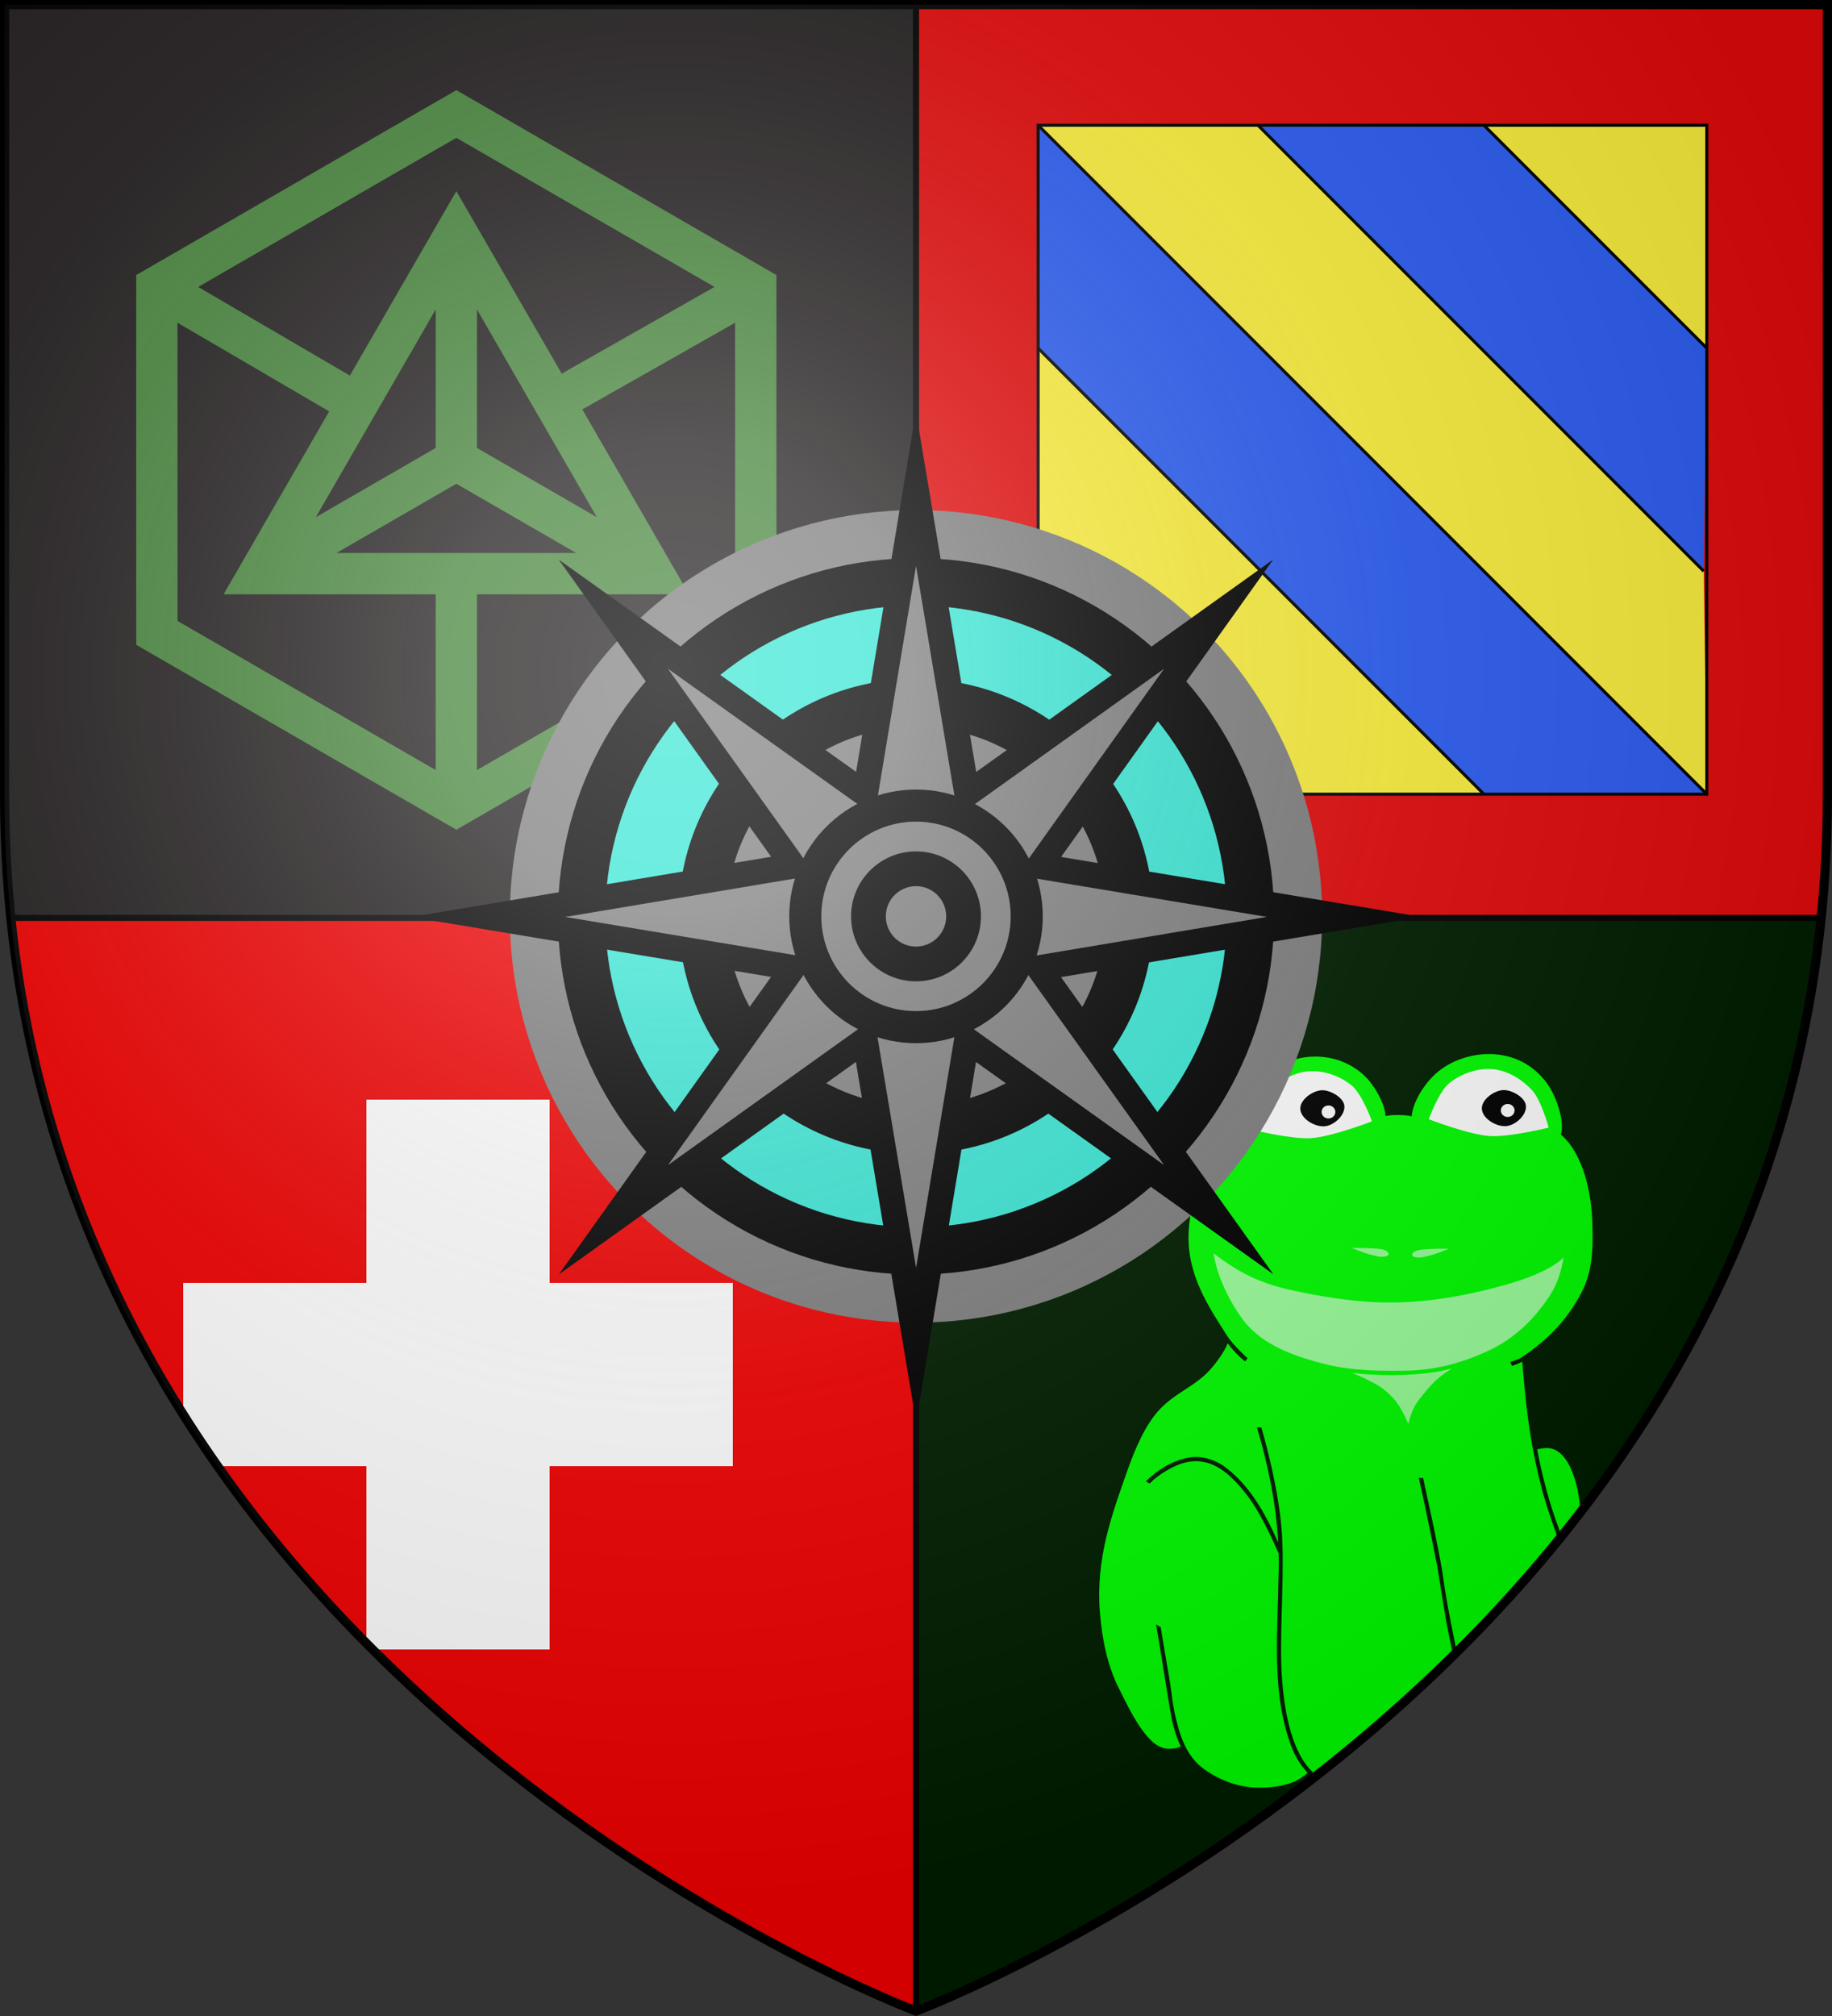 <?xml version="1.0" encoding="UTF-8" standalone="no"?>
<svg
   xmlns:osb="http://www.openswatchbook.org/uri/2009/osb"
   xmlns:dc="http://purl.org/dc/elements/1.1/"
   xmlns:cc="http://creativecommons.org/ns#"
   xmlns:rdf="http://www.w3.org/1999/02/22-rdf-syntax-ns#"
   xmlns:svg="http://www.w3.org/2000/svg"
   xmlns="http://www.w3.org/2000/svg"
   xmlns:xlink="http://www.w3.org/1999/xlink"
   xmlns:sodipodi="http://sodipodi.sourceforge.net/DTD/sodipodi-0.dtd"
   xmlns:inkscape="http://www.inkscape.org/namespaces/inkscape"
   width="600"
   height="660"
   viewBox="-300 -300 600 660"
   version="1.1"
   id="svg905"
   sodipodi:docname="Blason_SkyLuc.svg"
   inkscape:version="0.92.2 (5c3e80d, 2017-08-06)">
  <rect x="-300" y="-300" width="600" height="660" fill="#333333" stroke="none"/>
  <sodipodi:namedview
     pagecolor="#ffffff"
     bordercolor="#666666"
     borderopacity="1"
     objecttolerance="10"
     gridtolerance="10"
     guidetolerance="10"
     inkscape:pageopacity="0"
     inkscape:pageshadow="2"
     inkscape:window-width="1869"
     inkscape:window-height="1025"
     id="namedview907"
     showgrid="false"
     inkscape:zoom="1"
     inkscape:cx="161.37208"
     inkscape:cy="355.01498"
     inkscape:window-x="51"
     inkscape:window-y="27"
     inkscape:window-maximized="1"
     inkscape:current-layer="layer1"
     showguides="true"
     showborder="false"
     inkscape:snap-intersection-paths="true"
     inkscape:snap-global="true"
     inkscape:snap-grids="false"
     inkscape:guide-bbox="true"
     inkscape:snap-page="false"
     borderlayer="false">
    <sodipodi:guide
       position="377.949,360"
       orientation="0,1"
       id="guide6117"
       inkscape:locked="false"
       inkscape:label=""
       inkscape:color="rgb(0,0,255)" />
    <sodipodi:guide
       position="300,415.072"
       orientation="1,0"
       id="guide6119"
       inkscape:locked="false"
       inkscape:label=""
       inkscape:color="rgb(0,0,255)" />
  </sodipodi:namedview>
  <defs
     id="defs893">
    <linearGradient
       id="linearGradient6181"
       osb:paint="solid">
      <stop
         style="stop-color:#000000;stop-opacity:1;"
         offset="0"
         id="stop6179" />
    </linearGradient>
    <linearGradient
       id="linearGradient6173"
       osb:paint="solid">
      <stop
         style="stop-color:#7f7f7f;stop-opacity:1;"
         offset="0"
         id="stop6171" />
    </linearGradient>
    <linearGradient
       id="linearGradient1113"
       osb:paint="solid"
       gradientTransform="translate(-300)">
      <stop
         style="stop-color:#ffffff;stop-opacity:1;"
         offset="0"
         id="stop1111" />
    </linearGradient>
    <linearGradient
       id="linearGradient1015">
      <stop
         style="stop-color:#fffff3;stop-opacity:1;"
         offset="0"
         id="stop1013" />
    </linearGradient>
    <linearGradient
       id="linearGradient1004"
       osb:paint="solid">
      <stop
         style="stop-color:#231f20;stop-opacity:1;"
         offset="0"
         id="stop1002" />
    </linearGradient>
    <linearGradient
       id="linearGradient5457"
       osb:paint="solid">
      <stop
         style="stop-color:#e20909;stop-opacity:1;"
         offset="0"
         id="stop5455" />
    </linearGradient>
    <linearGradient
       id="linearGradient5451"
       osb:paint="solid"
       gradientTransform="translate(-300,-300)">
      <stop
         style="stop-color:#2b5df2;stop-opacity:1;"
         offset="0"
         id="stop5449" />
    </linearGradient>
    <linearGradient
       id="linearGradient5445"
       osb:paint="solid"
       gradientTransform="translate(-464.779,-401.966)">
      <stop
         style="stop-color:#fcef3c;stop-opacity:1;"
         offset="0"
         id="stop5443" />
    </linearGradient>
    <radialGradient
       id="Gradient1"
       gradientUnits="userSpaceOnUse"
       cx="-80"
       cy="-80"
       r="405">
      <stop
         style="stop-color:#fff;stop-opacity:0.31"
         offset="0"
         id="stop882" />
      <stop
         style="stop-color:#fff;stop-opacity:0.25"
         offset="0.19"
         id="stop884" />
      <stop
         style="stop-color:#6b6b6b;stop-opacity:0.125"
         offset="0.6"
         id="stop886" />
      <stop
         style="stop-color:#000;stop-opacity:0.125"
         offset="1"
         id="stop888" />
    </radialGradient>
    <clipPath
       id="shield_cut">
      <path
         id="shield"
         d="M-298.5,-298.5 h597 v258.5 C 298.5,246.2 0,358.39 0,358.39 0,358.39 -298.5,246.2 -298.5,-40z" />
    </clipPath>
    <clipPath
       clipPathUnits="userSpaceOnUse"
       id="clipPath939">
      <use
         xlink:href="#shield"
         style="display:inline;fill:none;stroke:#000000;stroke-width:3;stroke-miterlimit:4;stroke-dasharray:none"
         id="use941"
         x="0"
         y="0"
         width="100%"
         height="100%" />
    </clipPath>
    <clipPath
       clipPathUnits="userSpaceOnUse"
       id="clipPath939-3">
      <use
         xlink:href="#shield"
         style="display:inline;fill:none;stroke:#000000;stroke-width:3;stroke-miterlimit:4;stroke-dasharray:none"
         id="use941-5"
         x="0"
         y="0"
         width="100%"
         height="100%" />
    </clipPath>
    <linearGradient
       inkscape:collect="always"
       xlink:href="#linearGradient1004"
       id="linearGradient1006"
       x1="0"
       y1="-149.25"
       x2="298.5"
       y2="-149.25"
       gradientUnits="userSpaceOnUse" />
    <clipPath
       clipPathUnits="userSpaceOnUse"
       id="clipPath1178">
      <use
         xlink:href="#shield"
         style="display:inline;fill:none;stroke:#000000;stroke-width:3;stroke-miterlimit:4;stroke-dasharray:none"
         id="use1180"
         x="0"
         y="0"
         width="100%"
         height="100%" />
    </clipPath>
    <clipPath
       clipPathUnits="userSpaceOnUse"
       id="clipPath1178-9">
      <use
         xlink:href="#shield"
         style="display:inline;fill:none;stroke:#000000;stroke-width:3;stroke-miterlimit:4;stroke-dasharray:none"
         id="use1180-2"
         x="0"
         y="0"
         width="100%"
         height="100%" />
    </clipPath>
    <linearGradient
       inkscape:collect="always"
       xlink:href="#linearGradient1113"
       id="linearGradient1115-0"
       x1="60"
       y1="150"
       x2="240"
       y2="150"
       gradientUnits="userSpaceOnUse" />
    <linearGradient
       inkscape:collect="always"
       xlink:href="#linearGradient1113"
       id="linearGradient2242"
       gradientUnits="userSpaceOnUse" />
    <mask
       maskUnits="userSpaceOnUse"
       id="mask2234">
      <g
         id="g2240">
        <rect
           y="-401.966"
           x="-464.779"
           height="923.428"
           width="914.581"
           id="rect2236"
           style="fill:url(#linearGradient2242);fill-opacity:1;stroke:none;stroke-width:0.378;stroke-miterlimit:4;stroke-dasharray:none;stroke-dashoffset:0;stroke-opacity:1" />
        <use
           height="100%"
           width="100%"
           y="0"
           x="0"
           id="use2238"
           style="display:inline;fill:#000000;fill-opacity:1;stroke:none;stroke-width:3;stroke-miterlimit:4;stroke-dasharray:none"
           xlink:href="#shield" />
      </g>
    </mask>
    <mask
       maskUnits="userSpaceOnUse"
       id="mask2348">
      <rect
         style="fill:#7f7f7f;fill-opacity:1;stroke:none;stroke-width:0.378;stroke-miterlimit:4;stroke-dasharray:none;stroke-dashoffset:0;stroke-opacity:1"
         id="rect2350"
         width="623.729"
         height="487.15"
         x="-317.694"
         y="-220.598" />
    </mask>
    <linearGradient
       inkscape:collect="always"
       xlink:href="#linearGradient6181"
       id="linearGradient6183"
       x1="-9.89"
       y1="0"
       x2="9.89"
       y2="0"
       gradientUnits="userSpaceOnUse"
       gradientTransform="scale(2.15)" />
    <linearGradient
       inkscape:collect="always"
       xlink:href="#linearGradient6173"
       id="linearGradient6187"
       gradientUnits="userSpaceOnUse"
       gradientTransform="scale(3.136)"
       x1="-9.89"
       y1="0"
       x2="9.89"
       y2="0" />
    <linearGradient
       inkscape:collect="always"
       xlink:href="#linearGradient6181"
       id="linearGradient6191"
       gradientUnits="userSpaceOnUse"
       gradientTransform="scale(4.198)"
       x1="-9.89"
       y1="0"
       x2="9.89"
       y2="0" />
    <linearGradient
       inkscape:collect="always"
       xlink:href="#linearGradient6173"
       id="linearGradient6197"
       gradientUnits="userSpaceOnUse"
       gradientTransform="scale(6.271)"
       x1="-9.89"
       y1="0"
       x2="9.89"
       y2="0" />
    <linearGradient
       inkscape:collect="always"
       xlink:href="#linearGradient6181"
       id="linearGradient6201"
       gradientUnits="userSpaceOnUse"
       gradientTransform="scale(7.863)"
       x1="-9.89"
       y1="0"
       x2="9.89"
       y2="0" />
    <linearGradient
       inkscape:collect="always"
       xlink:href="#linearGradient6181"
       id="linearGradient6209"
       gradientUnits="userSpaceOnUse"
       gradientTransform="scale(11.857)"
       x1="-9.89"
       y1="0"
       x2="9.89"
       y2="0" />
    <linearGradient
       inkscape:collect="always"
       xlink:href="#linearGradient6173"
       id="linearGradient6213"
       gradientUnits="userSpaceOnUse"
       gradientTransform="scale(13.45)"
       x1="-9.89"
       y1="0"
       x2="9.89"
       y2="0" />
    <clipPath
       clipPathUnits="userSpaceOnUse"
       id="clipPath14734">
      <use
         xlink:href="#shield"
         style="display:inline;fill:#000000;fill-opacity:1;stroke:none;stroke-width:3;stroke-miterlimit:4;stroke-dasharray:none"
         id="use14736"
         x="0"
         y="0"
         width="100%"
         height="100%" />
    </clipPath>
    <clipPath
       clipPathUnits="userSpaceOnUse"
       id="clipPath14775">
      <use
         xlink:href="#shield"
         style="display:inline;fill:#000000;fill-opacity:1;stroke:none;stroke-width:3;stroke-miterlimit:4;stroke-dasharray:none"
         id="use14777"
         x="0"
         y="0"
         width="100%"
         height="100%" />
    </clipPath>
  </defs>
  <g
     id="layer4"
     inkscape:label="Fond écu"
     inkscape:groupmode="layer"
     style="display:none"
     sodipodi:insensitive="true">
    <use
       xlink:href="#shield"
       id="use895"
       style="fill:#e20909"
       x="0"
       y="0"
       width="100%"
       height="100%" />
  </g>
  <g
     id="layer3"
     inkscape:label="Meubles"
     inkscape:groupmode="layer"
     style="display:none"
     sodipodi:insensitive="true" />
  <g
     inkscape:groupmode="layer"
     id="layer6"
     inkscape:label="Bourgogne couleur base"
     style="display:inline"
     sodipodi:insensitive="true">
    <rect
       style="display:inline;fill:#e20909;fill-opacity:1;stroke:none;stroke-width:3.003;stroke-miterlimit:4;stroke-dasharray:none;stroke-dashoffset:0;stroke-opacity:1"
       id="rect5365-7"
       width="299"
       height="299"
       x="0"
       y="-299"
       clip-path="url(#clipPath939)" />
    <path
       style="display:inline;fill:#2b5df2;fill-opacity:1;stroke:none;stroke-width:1px;stroke-linecap:butt;stroke-linejoin:miter;stroke-opacity:1"
       d="m 40,-40 v -73 l 73,73 z"
       id="path5439"
       inkscape:connector-curvature="0" />
    <path
       style="display:inline;fill:#fcef3c;fill-opacity:1;stroke:none;stroke-width:1px;stroke-linecap:butt;stroke-linejoin:miter;stroke-opacity:1"
       d="m 40,-113 v -73 l 146,146 h -73 z"
       id="path5441"
       inkscape:connector-curvature="0" />
    <path
       style="display:inline;fill:url(#linearGradient5451);stroke:none;stroke-width:1px;stroke-linecap:butt;stroke-linejoin:miter;stroke-opacity:1"
       d="M 40,-259 259,-40 H 186 L 40,-186 Z"
       id="path5461"
       inkscape:connector-curvature="0" />
    <path
       style="display:inline;fill:url(#linearGradient5445);stroke:none;stroke-width:1px;stroke-linecap:butt;stroke-linejoin:miter;stroke-opacity:1"
       d="m 40,-259 72,-3e-5 146,146 1,73 z"
       id="path5463"
       inkscape:connector-curvature="0" />
    <path
       style="display:inline;fill:url(#linearGradient5451);stroke:none;stroke-width:1px;stroke-linecap:butt;stroke-linejoin:miter;stroke-opacity:1"
       d="m 112,-259 h 74 l 73,73 -1,73 z"
       id="path5465"
       inkscape:connector-curvature="0" />
    <path
       style="display:inline;fill:url(#linearGradient5445);stroke:none;stroke-width:1px;stroke-linecap:butt;stroke-linejoin:miter;stroke-opacity:1"
       d="m 186,-259 h 73 v 73 z"
       id="path5467"
       inkscape:connector-curvature="0" />
  </g>
  <g
     inkscape:groupmode="layer"
     id="layer7"
     inkscape:label="Bourgogne lignes base"
     style="display:inline"
     sodipodi:insensitive="true">
    <rect
       style="display:inline;fill:none;fill-opacity:1;stroke:#000000;stroke-width:1;stroke-miterlimit:4;stroke-dasharray:none;stroke-dashoffset:0;stroke-opacity:1"
       id="rect5367"
       width="219"
       height="219"
       x="40"
       y="-259" />
    <path
       style="display:inline;fill:none;stroke:#000000;stroke-width:1px;stroke-linecap:butt;stroke-linejoin:miter;stroke-opacity:1"
       d="m 40,-113 73,73"
       id="path5369"
       inkscape:connector-curvature="0" />
    <path
       style="display:inline;fill:none;stroke:#000000;stroke-width:1px;stroke-linecap:butt;stroke-linejoin:miter;stroke-opacity:1"
       d="M 40,-186 186,-40"
       id="path5369-3"
       inkscape:connector-curvature="0" />
    <path
       style="display:inline;fill:none;stroke:#000000;stroke-width:1px;stroke-linecap:butt;stroke-linejoin:miter;stroke-opacity:1"
       d="M 40,-259 259,-40"
       id="path5369-3-6"
       inkscape:connector-curvature="0" />
    <path
       style="display:inline;fill:none;stroke:#000000;stroke-width:1px;stroke-linecap:butt;stroke-linejoin:miter;stroke-opacity:1"
       d="m 112,-259 146,146"
       id="path5369-3-7"
       inkscape:connector-curvature="0" />
    <path
       style="display:inline;fill:none;stroke:#000000;stroke-width:1px;stroke-linecap:butt;stroke-linejoin:miter;stroke-opacity:1"
       d="m 186,-259 73,73"
       id="path5369-5"
       inkscape:connector-curvature="0" />
  </g>
  <g
     inkscape:groupmode="layer"
     id="layer9"
     inkscape:label="Enlightened"
     sodipodi:insensitive="true"
     style="display:inline">
    <rect
       style="display:inline;fill:url(#linearGradient1006);fill-opacity:1;stroke:none;stroke-width:3.003;stroke-miterlimit:4;stroke-dasharray:none;stroke-dashoffset:0;stroke-opacity:1"
       id="rect5365-7-6"
       width="299"
       height="299"
       x="0"
       y="-299"
       clip-path="url(#clipPath939-3)"
       transform="scale(-1,1)" />
    <g
       id="g967"
       transform="matrix(0.147,0,0,0.147,-301.073,-299.962)"
       style="stroke-width:6.793">
      <g
         id="g947"
         style="stroke-width:6.793">
        <polygon
           id="polygon945"
           points="1903.4,516.3 1903.4,1531.7 1024,2039.5 144.6,1531.8 144.6,516.3 1024,8.5 "
           style="fill:#231f20;stroke-width:6.793" />
      </g>
      <g
         id="g953"
         style="stroke-width:6.793">
        <g
           id="g951"
           style="stroke-width:6.793">
          <path
             id="path949"
             d="M 1024,200.5 310.8,612.3 v 823.5 l 713.2,411.8 713.2,-411.8 V 612.3 Z m 0,106.2 575.2,332.1 L 1258.8,831.9 1024,425.4 786.8,836.2 448.8,638.8 Z m -267.1,924.6 267.1,-154.2 267.1,154.2 z M 978,689 v 308.4 l -267.1,154.2 z m 92,308.4 V 689 l 267.1,462.6 z M 402.8,1382.6 V 718.5 L 740.7,915.9 505.5,1323.3 H 978 v 391.4 z m 1242.4,0 -575.2,332.1 v -391.4 h 472.4 L 1304.7,911.6 1645.1,718.5 v 664.1 z"
             inkscape:connector-curvature="0"
             style="fill:#48863d;stroke-width:6.793" />
        </g>
      </g>
    </g>
  </g>
  <g
     inkscape:groupmode="layer"
     id="layer10"
     inkscape:label="Suisse"
     style="display:inline"
     sodipodi:insensitive="true">
    <g
       style="display:inline"
       id="g1155"
       clip-path="url(#clipPath1178-9)">
      <rect
         y="0"
         x="-300"
         height="360"
         width="300"
         id="rect1009-6"
         style="fill:#f00000;fill-opacity:1;stroke:none;stroke-width:0.378;stroke-miterlimit:4;stroke-dasharray:none;stroke-dashoffset:0;stroke-opacity:1" />
      <rect
         y="120"
         x="-240"
         height="60"
         width="180"
         id="rect1011-26"
         style="fill:url(#linearGradient1113);fill-opacity:1;stroke:none;stroke-width:0.378;stroke-miterlimit:4;stroke-dasharray:none;stroke-dashoffset:0;stroke-opacity:1" />
      <rect
         transform="rotate(90)"
         y="120"
         x="60"
         height="60"
         width="180"
         id="rect1011-2-1"
         style="fill:url(#linearGradient1115-0);fill-opacity:1;stroke:none;stroke-width:0.378;stroke-miterlimit:4;stroke-dasharray:none;stroke-dashoffset:0;stroke-opacity:1" />
    </g>
  </g>
  <g
     inkscape:groupmode="layer"
     id="layer14"
     inkscape:label="frogtrotters"
     style="display:inline"
     sodipodi:insensitive="true">
    <g
       id="g14767"
       clip-path="url(#clipPath14775)">
      <rect
         y="0"
         x="0"
         height="360"
         width="300"
         id="rect2246"
         style="fill:#001e00;fill-opacity:1;stroke:none;stroke-width:0.378;stroke-miterlimit:4;stroke-dasharray:none;stroke-dashoffset:0;stroke-opacity:1" />
      <g
         id="layer15"
         inkscape:label="complet-transparent"
         style="display:inline;stroke-width:2.934"
         transform="matrix(0.341,0,0,0.341,60,-77.243)">
        <g
           style="stroke-width:2.934"
           id="g4726"
           transform="translate(-451.032,130.347)">
          <path
             id="path4292"
             d="m 824.625,228.375 c -18.906,0.171 -38.803,7.447 -52.156,20.5 -11.229,10.977 -20.312,26.856 -21.312,39.25 0,0 -4.226,-1.148 -12.5,-1.25 -8.095,-0.1 -12.656,1 -12.656,1 C 725.734,276.617 715.169,257.501 704.812,248.25 692.949,237.653 678.051,231.417 661,230.812 641.75,230.13 622.443,237.613 608.594,251 c -10.676,10.32 -24.05,33.561 -24,47.625 -26.241,19.777 -46.098,62.536 -47.688,101.375 -1.66,40.556 19.356,71.257 37.594,99.75 5.058,7.903 19.062,20.719 19.062,20.719 l -2.25,2.875 c -0.219,-0.086 -0.439,-0.155 -0.656,-0.25 -6.105,-4.953 -11.446,-10.73 -16.281,-16.969 -3.272,9.012 -14.191,23.637 -22.281,30.781 -14.268,12.601 -27.665,17.331 -41.625,31.25 -14.854,14.811 -25.116,39.698 -32.125,59.469 -15.349,43.298 -30.781,85.322 -26.625,136.625 1.995,24.621 6.696,49.848 17.688,71.969 11.185,22.511 27.138,56.603 45.719,58.906 6.514,0.808 11.358,-0.643 14.281,-2 -3.871,-8.022 -6.626,-16.685 -8.5,-25.219 -5.556,-30.505 -9.88,-61.367 -15.25,-91.969 l 4.469,2.781 c 0,0 5.473,33.223 8.375,49.812 2.7,15.434 2.506,25.166 8.406,46.25 4.124,14.736 10.768,29.581 23.75,39.281 16.129,12.051 35.255,18.293 51.781,18.562 19.975,0.325 37.496,-3.244 48.75,-14.281 -7.164,-7.446 -12.548,-16.85 -16.062,-26.406 -6.328,-17.353 -9.83,-35.214 -11.656,-53.312 -0.052,-0.521 -0.106,-1.041 -0.156,-1.562 -0.367,-3.836 -0.644,-7.676 -0.875,-11.531 -0.092,-1.546 -0.177,-3.107 -0.25,-4.656 -0.016,-0.343 -0.047,-0.688 -0.062,-1.031 -0.129,-2.88 -0.211,-5.769 -0.281,-8.656 -0.138,-5.656 -0.159,-11.329 -0.125,-17 0.011,-1.851 0.006,-3.711 0.031,-5.562 0.006,-0.478 0.024,-0.96 0.031,-1.438 0.072,-4.839 0.183,-9.664 0.312,-14.5 0.012,-0.438 0.019,-0.875 0.031,-1.312 0.066,-2.407 0.147,-4.814 0.219,-7.219 0.04,-1.344 0.085,-2.689 0.125,-4.031 0.024,-0.792 0.039,-1.583 0.062,-2.375 0.026,-0.857 0.037,-1.706 0.062,-2.562 0.07,-2.363 0.155,-4.736 0.219,-7.094 0.013,-0.49 0.018,-0.979 0.031,-1.469 0.003,-0.104 -0.003,-0.208 0,-0.312 0.068,-2.624 0.136,-5.259 0.188,-7.875 h -0.031 c 0.035,-1.739 0.1,-3.484 0.125,-5.219 0.226,-4.57 0.37,-9.124 0.406,-13.688 -0.012,-0.008 -0.019,-0.024 -0.031,-0.031 0.029,-3.859 0.004,-7.709 -0.094,-11.562 -5.933,-13.931 -18.365,-40.193 -29.094,-54.375 -16.209,-21.426 -31.828,-34.828 -51.781,-34.344 -19.527,0.474 -40.272,18.438 -40.125,18.688 l -2.969,2.844 c -1.179,-0.746 -2.352,-1.505 -3.531,-2.25 12.439,-11.968 28.019,-21.723 45.531,-23.25 0.626,-0.041 1.251,-0.052 1.875,-0.062 9.364,-0.156 18.507,3.024 26.312,7.969 25.543,17.937 40.746,45.981 53.344,74.156 -2.056,-37.505 -9.809,-74.609 -20.438,-110.562 l 4.188,0.094 c 0,0 18.547,60.634 20.25,110.156 1.498,43.58 -3.148,95.078 -0.312,131.812 2.462,31.903 9.424,71.215 30.531,89.906 17.758,15.726 46.55,13.19 70.219,11.625 22.744,-1.504 51.831,-1.627 65.406,-19.938 10.369,-13.986 8.603,-26.852 7.812,-47 -0.651,-16.579 -8.734,-53.07 -13.906,-78.125 -5.173,-25.055 -8.439,-51.805 -11.594,-68.094 -7.581,-39.142 -17.156,-82.062 -17.156,-82.062 l 4.156,0.281 c 6.588,30.544 13.586,61.023 18.781,91.844 5.356,41.629 16.197,82.308 22.469,123.781 1.436,18.182 5.068,37.923 -3.156,55 -0.103,0.221 -0.205,0.438 -0.312,0.656 16.918,14.258 46.202,14.079 69.156,12.531 21.78,-1.469 49.732,-3.328 61.875,-21.469 10.748,-16.057 1.891,-39.941 -0.25,-60.594 -1.531,-14.768 -5.357,-33.472 -8.562,-47.969 -10.897,-49.284 -36.118,-105.088 -46.219,-144.219 -9.84,-38.12 -14.365,-68.779 -18.594,-121.344 -3.122,1.645 -6.386,3.013 -9.812,4.062 L 845.844,524 c 0,0 7.817,-2.279 11.125,-4.531 26.393,-17.973 43.326,-35.937 57.094,-61.812 11.704,-21.998 11.264,-46.127 10.562,-68 -0.841,-26.204 -7.783,-64.631 -30.281,-84.094 4.248,-11.568 -4.282,-38.402 -15.188,-51.719 -12.571,-15.35 -28.927,-23.916 -48.719,-25.312 -1.927,-0.136 -3.857,-0.174 -5.812,-0.156 z m 56.031,378.188 c -2.328,0.021 -5.99,0.648 -9,1.25 4.195,22.272 9.745,44.268 17.125,65.75 5.777,16.345 11.783,32.668 17.5,49.094 2.77,-14.74 8.201,-47.417 5.812,-66.094 -2.786,-21.784 -12.102,-50.175 -31.438,-50 z"
             style="display:inline;fill:#00ff00;fill-opacity:1;stroke:none;stroke-width:2.934"
             inkscape:connector-curvature="0" />
          <path
             inkscape:connector-curvature="0"
             id="path4544"
             d="m 789.656,530.281 c -5.312,1.347 -10.664,2.489 -16.031,3.406 -26.254,3.833 -53.146,3.804 -79.531,0.844 5.688,2.366 11.626,4.95 15.625,7.031 8.601,4.477 14.458,7.151 24.375,17.938 C 741.245,567.278 748,583.469 748,583.469 750.258,572.979 753.914,565.609 758.344,560 c 5.451,-6.901 10.949,-13.891 17.562,-19.688 3.446,-3.02 8.719,-6.711 13.75,-10.031 z"
             style="display:inline;fill:#97ff96;fill-opacity:1;stroke:none;stroke-width:2.934" />
          <path
             sodipodi:nodetypes="cssssscssssc"
             inkscape:connector-curvature="0"
             id="path4488"
             d="m 224.254,370.509 c 3.072,24.993 20.951,56.667 33.335,69.953 18.842,20.214 47.207,29.701 73.994,36.492 26.013,6.595 56.42,6.612 78.034,6.187 26.578,-0.523 51.561,-6.772 77.529,-18.688 25.148,-11.54 44.211,-29.575 59.473,-52.654 7.867,-11.896 11.124,-22.944 13.763,-37.249 -15.411,14.611 -47.077,24.83 -80.812,32.577 -27.863,6.399 -56.518,10.484 -85.105,10.607 -29.236,0.125 -58.477,-4.268 -87.126,-10.102 -15.478,-3.152 -26.545,-5.917 -41.416,-11.996 -14.662,-5.993 -30.455,-16.282 -41.669,-25.128 z"
             style="display:inline;fill:#9aff9b;fill-opacity:1;stroke:none;stroke-width:2.934"
             transform="translate(336.727,49.201)" />
          <path
             sodipodi:nodetypes="csssc"
             inkscape:connector-curvature="0"
             id="path4570"
             d="m 450.075,366.092 c 0,0 -18.639,-0.313 -27.437,1.025 -3.428,0.521 -7.865,2.136 -7.737,4.952 0.111,2.44 6.393,2.78 9.353,2.275 11.961,-2.044 25.821,-8.251 25.821,-8.251 z"
             style="display:inline;fill:#96ff97;fill-opacity:1;stroke:none;stroke-width:2.934"
             transform="translate(336.727,49.201)" />
          <path
             style="display:inline;fill:#99ff9a;fill-opacity:1;stroke:none;stroke-width:2.934"
             d="m 357.068,365.355 c 0,0 18.639,-0.313 27.437,1.025 3.428,0.521 7.865,2.136 7.737,4.952 -0.111,2.44 -6.393,2.78 -9.353,2.275 -11.961,-2.044 -25.821,-8.251 -25.821,-8.251 z"
             id="path4568"
             inkscape:connector-curvature="0"
             sodipodi:nodetypes="csssc"
             transform="translate(336.727,49.201)" />
          <path
             style="display:inline;fill:#ffffff;fill-opacity:1;stroke:none;stroke-width:2.934"
             d="m 261.124,251.816 c 0,0 37.559,9.293 56.569,8.081 20.218,-1.288 58.589,-16.162 58.589,-16.162 0,0 -9.381,-26.25 -19.698,-34.598 -11.466,-9.277 -27.49,-14.771 -42.174,-13.385 -14.099,1.331 -27.759,9.806 -37.376,20.203 -8.879,9.6 -15.91,35.86 -15.91,35.86 z"
             id="path4590"
             inkscape:connector-curvature="0"
             sodipodi:nodetypes="cscsssc"
             transform="translate(336.727,49.201)" />
          <path
             style="display:inline;fill:#ffffff;fill-opacity:1;stroke:none;stroke-width:2.934"
             d="m 545.987,249.796 c 0,0 -37.559,9.293 -56.569,8.081 -20.218,-1.288 -58.589,-16.162 -58.589,-16.162 0,0 9.381,-26.25 19.698,-34.598 11.466,-9.277 27.49,-14.771 42.174,-13.385 14.099,1.331 27.759,9.806 37.376,20.203 8.879,9.6 15.91,35.86 15.91,35.86 z"
             id="path4586"
             inkscape:connector-curvature="0"
             sodipodi:nodetypes="cscsssc"
             transform="translate(336.727,49.201)" />
          <path
             sodipodi:nodetypes="sssss"
             inkscape:connector-curvature="0"
             id="path4580"
             d="m 307.448,231.214 c 0.197,-8.655 11.998,-16.946 20.648,-17.287 7.876,-0.311 20.379,6.62 21.609,14.406 1.431,9.062 -9.594,19.304 -18.728,20.168 -9.689,0.917 -23.752,-7.557 -23.53,-17.287 z"
             style="display:inline;fill:#000000;fill-opacity:1;stroke:none;stroke-width:2.934"
             transform="translate(336.727,49.201)" />
          <circle
             r="3.75"
             cy="234.326"
             cx="339.821"
             transform="matrix(1.762,0,0,1.667,72.459,-106.659)"
             id="path4582"
             style="display:inline;fill:#ffffff;fill-opacity:1;stroke:none;stroke-width:2.934" />
          <path
             sodipodi:nodetypes="sssss"
             inkscape:connector-curvature="0"
             id="path4574"
             d="m 481.81,231.047 c 0.197,-8.655 11.998,-16.946 20.648,-17.287 7.876,-0.311 20.379,6.62 21.609,14.406 1.431,9.062 -9.594,19.304 -18.728,20.168 -9.689,0.917 -23.752,-7.557 -23.53,-17.287 z"
             style="display:inline;fill:#000000;fill-opacity:1;stroke:none;stroke-width:2.934"
             transform="translate(336.727,49.201)" />
          <circle
             r="3.75"
             cy="234.326"
             cx="339.821"
             style="display:inline;fill:#ffffff;fill-opacity:1;stroke:none;stroke-width:2.934"
             id="path4576"
             transform="matrix(1.762,0,0,1.667,244.602,-108.088)" />
        </g>
      </g>
    </g>
  </g>
  <g
     inkscape:groupmode="layer"
     id="layer5"
     inkscape:label="Ecartelé"
     style="display:inline"
     sodipodi:insensitive="true">
    <g
       id="g14711"
       clip-path="url(#clipPath14734)">
      <path
         inkscape:connector-curvature="0"
         id="path5360"
         d="m -302.858,0.5 c 639.668,0 640.45,0 640.45,0"
         style="fill:none;stroke:#000000;stroke-width:2;stroke-linecap:butt;stroke-linejoin:miter;stroke-miterlimit:4;stroke-dasharray:none;stroke-opacity:1" />
      <path
         inkscape:connector-curvature="0"
         id="path5362"
         d="M 0,-326.765 V 402.024"
         style="fill:none;stroke:#000000;stroke-width:2;stroke-linecap:butt;stroke-linejoin:miter;stroke-miterlimit:4;stroke-dasharray:none;stroke-opacity:1" />
    </g>
  </g>
  <g
     inkscape:groupmode="layer"
     id="layer18"
     inkscape:label="explorer"
     style="display:inline"
     sodipodi:insensitive="true">
    <circle
       r="133.015"
       style="fill:url(#linearGradient6213);fill-opacity:1;stroke:none;stroke-width:8.315;stroke-linecap:butt;stroke-linejoin:miter;stroke-miterlimit:6.2;stroke-dasharray:none;stroke-dashoffset:0;stroke-opacity:1;paint-order:markers stroke fill"
       id="circle6211"
       cx="0"
       cy="0" />
    <circle
       r="117.265"
       style="fill:url(#linearGradient6209);fill-opacity:1;stroke:none;stroke-width:8.315;stroke-linecap:butt;stroke-linejoin:miter;stroke-miterlimit:6.2;stroke-dasharray:none;stroke-dashoffset:0;stroke-opacity:1;paint-order:markers stroke fill"
       id="circle6207"
       cx="0"
       cy="0" />
    <circle
       cy="0"
       cx="0"
       id="circle6203"
       style="fill:#3ae7d5;fill-opacity:1;stroke:none;stroke-width:8.315;stroke-linecap:butt;stroke-linejoin:miter;stroke-miterlimit:6.2;stroke-dasharray:none;stroke-dashoffset:0;stroke-opacity:1;paint-order:markers stroke fill"
       r="101.765" />
    <circle
       cy="0"
       cx="0"
       id="circle6199"
       style="fill:url(#linearGradient6201);fill-opacity:1;stroke:none;stroke-width:8.315;stroke-linecap:butt;stroke-linejoin:miter;stroke-miterlimit:6.2;stroke-dasharray:none;stroke-dashoffset:0;stroke-opacity:1;paint-order:markers stroke fill"
       r="77.765" />
    <circle
       cy="0"
       cx="0"
       id="circle6195"
       style="fill:url(#linearGradient6197);fill-opacity:1;stroke:none;stroke-width:8.315;stroke-linecap:butt;stroke-linejoin:miter;stroke-miterlimit:6.2;stroke-dasharray:none;stroke-dashoffset:0;stroke-opacity:1;paint-order:markers stroke fill"
       r="62.015" />
    <path
       sodipodi:nodetypes="ccccccccccccccccc"
       inkscape:connector-curvature="0"
       d="M 140.202,0.168 40.26,-16.441 99.131,-98.953 16.716,-40.027 0,-140 -16.61,-40.057 -99.121,-98.929 -40.196,-16.514 -140.168,0.202 -40.226,16.812 -99.097,99.323 -16.682,40.398 0.034,140.371 16.644,40.428 99.155,99.299 40.23,16.885 Z"
       style="fill:#7f7f7f;fill-opacity:1;stroke:none;stroke-width:8.315;stroke-linecap:butt;stroke-linejoin:miter;stroke-miterlimit:6.2;stroke-dasharray:none;stroke-opacity:1;paint-order:markers stroke fill"
       id="path6193" />
    <circle
       r="41.515"
       style="fill:url(#linearGradient6191);fill-opacity:1;stroke:none;stroke-width:8.315;stroke-linecap:butt;stroke-linejoin:miter;stroke-miterlimit:6.2;stroke-dasharray:none;stroke-dashoffset:0;stroke-opacity:1;paint-order:markers stroke fill"
       id="circle6189"
       cx="0"
       cy="0" />
    <circle
       r="31.015"
       style="fill:url(#linearGradient6187);fill-opacity:1;stroke:none;stroke-width:8.315;stroke-linecap:butt;stroke-linejoin:miter;stroke-miterlimit:6.2;stroke-dasharray:none;stroke-dashoffset:0;stroke-opacity:1;paint-order:markers stroke fill"
       id="circle6185"
       cx="0"
       cy="0" />
    <path
       id="path6144"
       style="fill:none;stroke:#000000;stroke-width:8.315;stroke-linecap:butt;stroke-linejoin:miter;stroke-miterlimit:6.2;stroke-dasharray:none;stroke-opacity:1;paint-order:markers stroke fill"
       d="M 140.202,0.168 40.26,-16.441 99.131,-98.953 16.716,-40.027 0,-140 -16.61,-40.057 -99.121,-98.929 -40.196,-16.514 -140.168,0.202 -40.226,16.812 -99.097,99.323 -16.682,40.398 0.034,140.371 16.644,40.428 99.155,99.299 40.23,16.885 Z"
       inkscape:connector-curvature="0"
       sodipodi:nodetypes="ccccccccccccccccc" />
    <circle
       cy="0"
       cx="0"
       id="circle6177"
       style="fill:url(#linearGradient6183);fill-opacity:1;stroke:none;stroke-width:8.315;stroke-linecap:butt;stroke-linejoin:miter;stroke-miterlimit:6.2;stroke-dasharray:none;stroke-dashoffset:0;stroke-opacity:1;paint-order:markers stroke fill"
       r="21.265" />
    <circle
       style="fill:#7f7f7f;fill-opacity:1;stroke:none;stroke-width:8.315;stroke-linecap:butt;stroke-linejoin:miter;stroke-miterlimit:6.2;stroke-dasharray:none;stroke-dashoffset:0;stroke-opacity:1;paint-order:markers stroke fill"
       id="path6169"
       cx="0"
       cy="0"
       r="9.89" />
  </g>
  <g
     id="layer1"
     inkscape:label="Contour final"
     inkscape:groupmode="layer"
     style="display:inline"
     sodipodi:insensitive="true">
    <use
       xlink:href="#shield"
       style="fill:none;stroke:#000000;stroke-width:3;stroke-miterlimit:4;stroke-dasharray:none"
       id="use902"
       x="0"
       y="0"
       width="100%"
       height="100%" />
  </g>
  <g
     id="layer2"
     inkscape:label="Reflet final"
     inkscape:groupmode="layer"
     style="display:inline"
     sodipodi:insensitive="true">
    <use
       xlink:href="#shield"
       id="use899"
       style="fill:url(#Gradient1)"
       x="0"
       y="0"
       width="100%"
       height="100%" />
  </g>
</svg>
